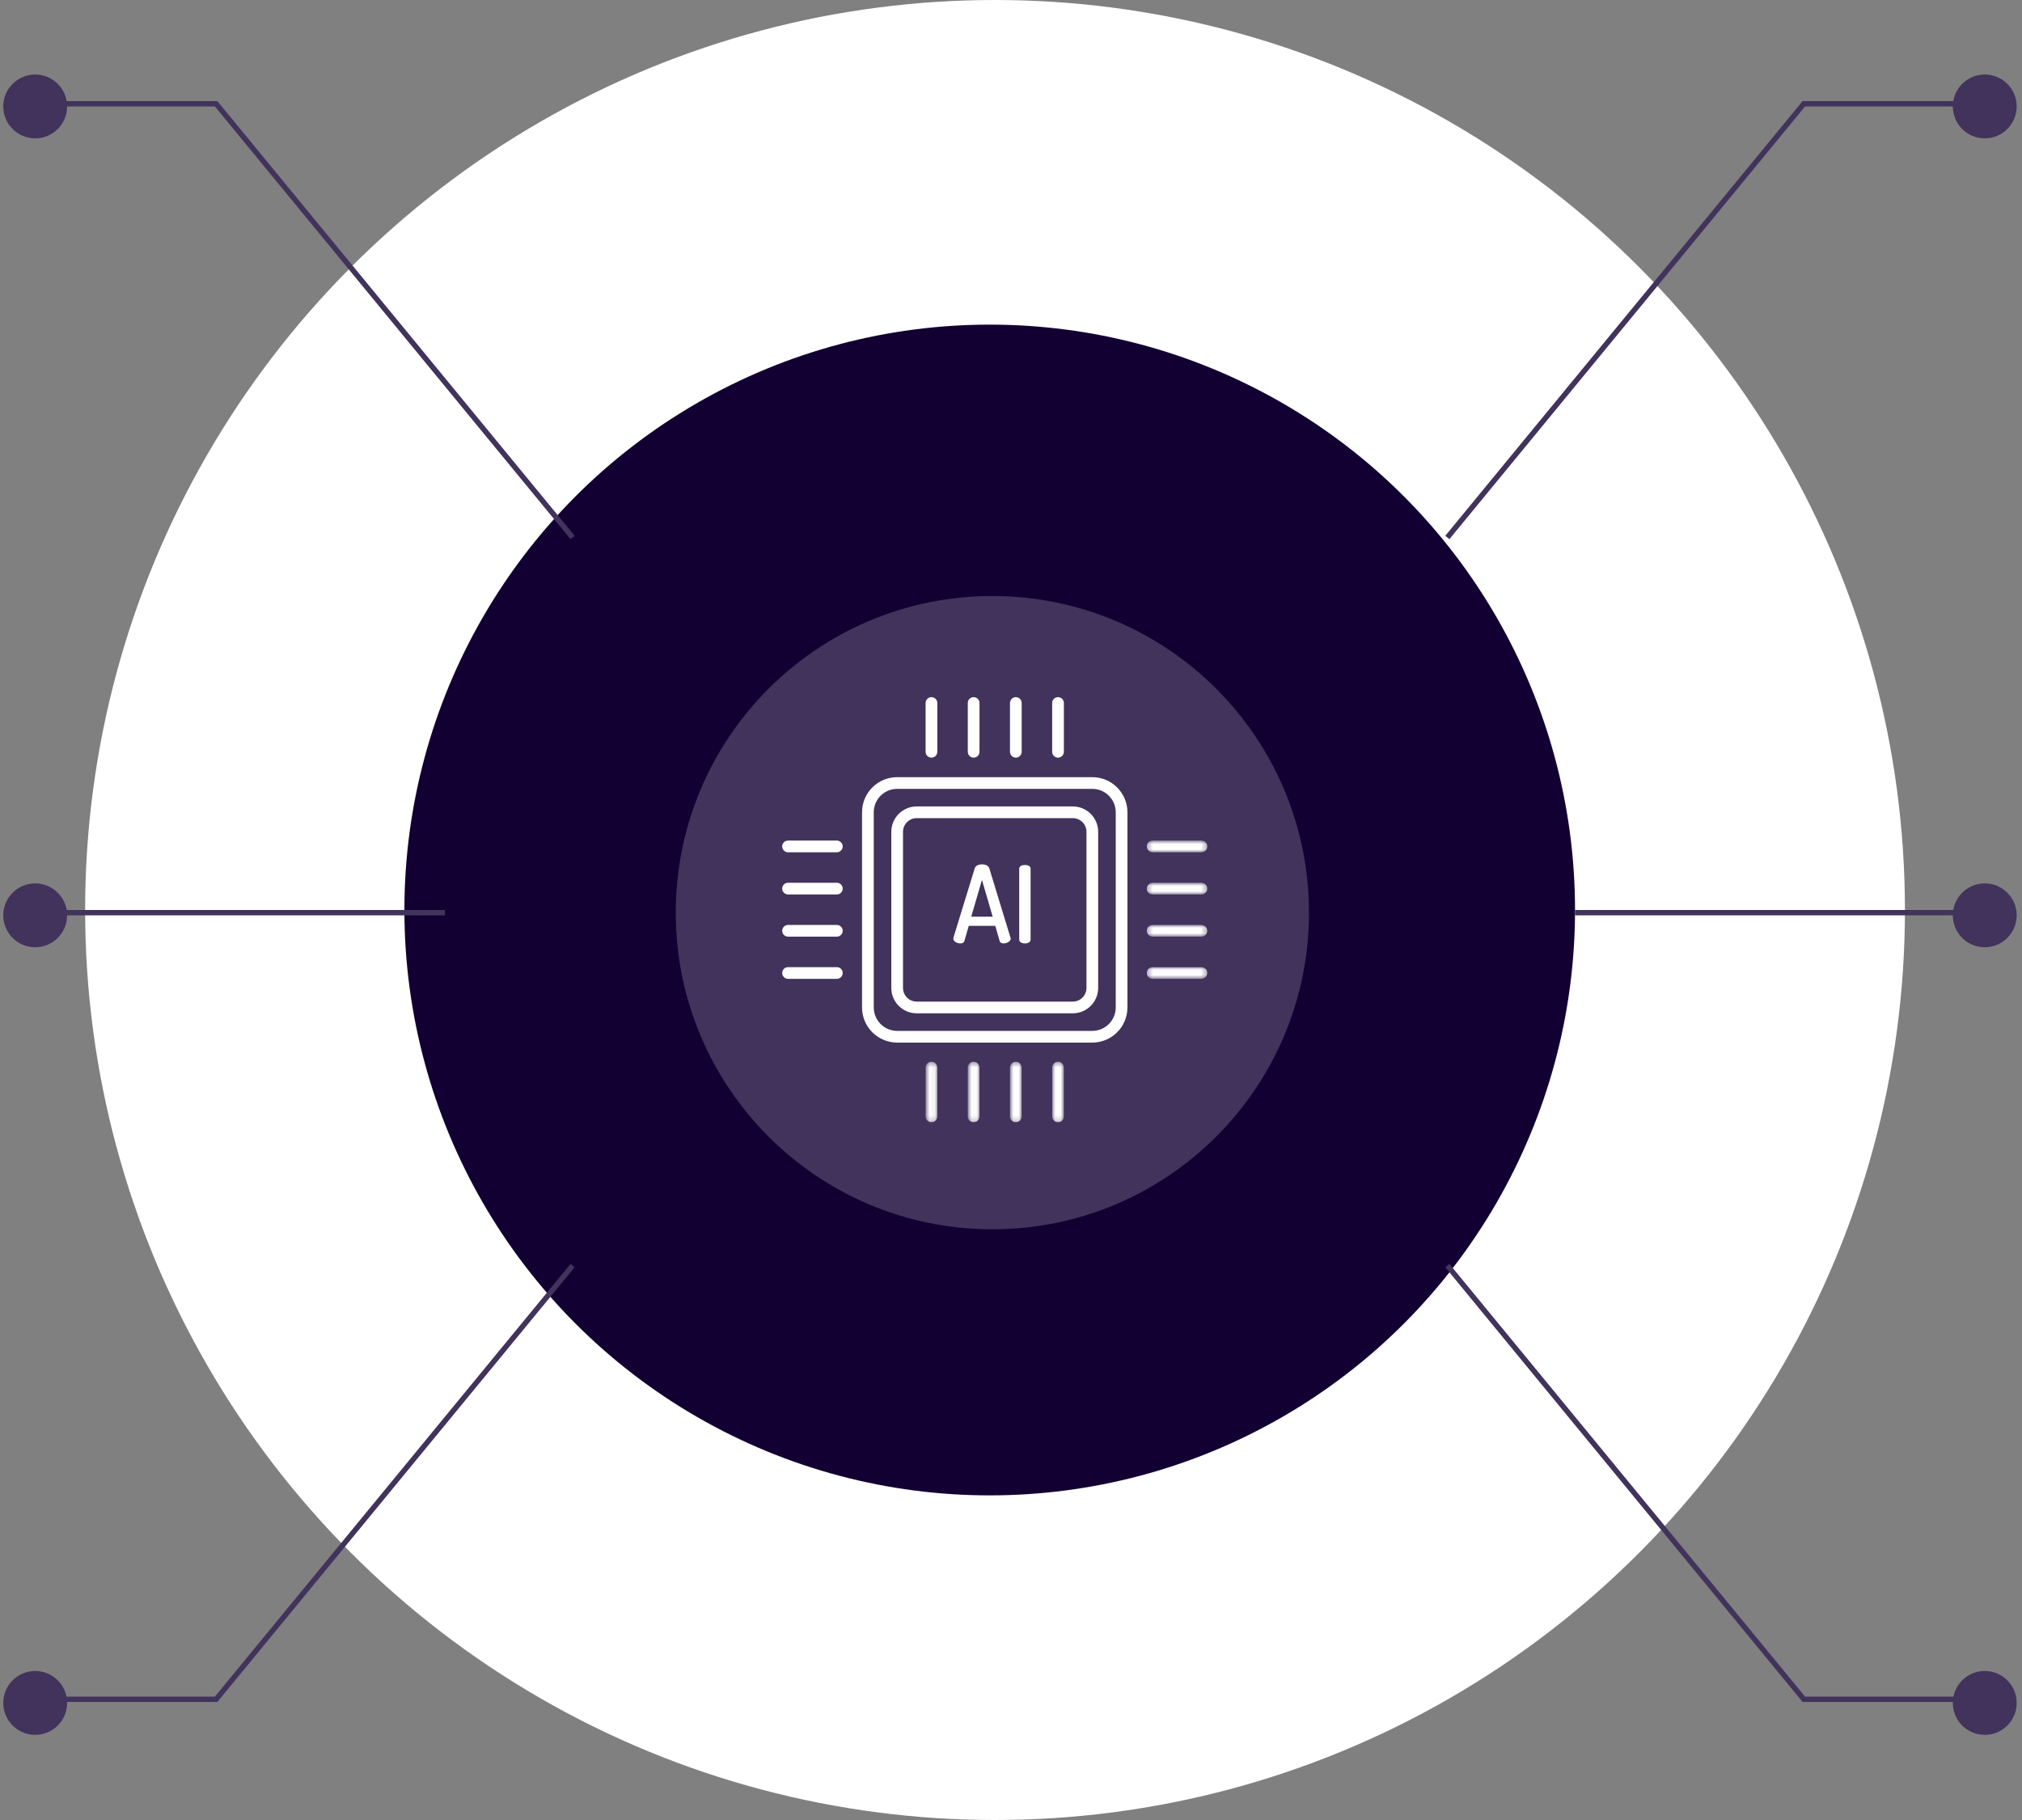 <?xml version="1.0" encoding="UTF-8"?>
<svg width="380px" height="342px" viewBox="0 0 380 342" version="1.1" xmlns="http://www.w3.org/2000/svg" xmlns:xlink="http://www.w3.org/1999/xlink">
    <rect x="0" y="0" width="380" height="342" fill="#808080" stroke="none"/>
    <title>AI</title>
    <defs>
        <polygon id="path-1" points="0.841 0.434 3.041 0.434 3.041 11.803 0.841 11.803"></polygon>
        <polygon id="path-3" points="0.781 0.434 2.982 0.434 2.982 11.803 0.781 11.803"></polygon>
        <polygon id="path-5" points="0.722 0.434 2.923 0.434 2.923 11.803 0.722 11.803"></polygon>
        <polygon id="path-7" points="0.9 0.434 3.101 0.434 3.101 11.803 0.9 11.803"></polygon>
        <polygon id="path-9" points="0.322 0.894 11.69 0.894 11.69 3.095 0.322 3.095"></polygon>
        <polygon id="path-11" points="0.322 0.953 11.69 0.953 11.69 3.154 0.322 3.154"></polygon>
        <polygon id="path-13" points="0.322 1.013 11.69 1.013 11.69 3.214 0.322 3.214"></polygon>
        <polygon id="path-15" points="0.322 0.835 11.69 0.835 11.69 3.036 0.322 3.036"></polygon>
    </defs>
    <g id="Screens" stroke="none" stroke-width="1" fill="none" fill-rule="evenodd">
        <g id="Customer-Experience" transform="translate(-533, -1844)">
            <g id="AI" transform="translate(533, 1844)">
                <g id="thor_diagram">
                    <g id="Thor_1" transform="translate(16, 0)">
                        <circle id="Oval" fill="#FFFFFF" cx="171" cy="171" r="171"></circle>
                        <circle id="Oval-Copy" fill="#120033" cx="170" cy="171" r="110"></circle>
                        <rect id="size" x="100" y="101" width="140" height="140"></rect>
                        <path d="M170.5,112 C203.361,112 230,138.639 230,171.5 C230,204.361 203.361,231 170.5,231 C137.639,231 111,204.361 111,171.5 C111,138.639 137.639,112 170.5,112 Z" id="circle" fill="#FFFFFF" fill-rule="nonzero" opacity="0.2"></path>
                    </g>
                    <g id="Group-23" transform="translate(271.614, 14)" fill="#41335B">
                        <circle id="Oval" cx="101.386" cy="6" r="6"></circle>
                        <circle id="Oval-Copy-8" cx="101.386" cy="158" r="6"></circle>
                        <circle id="Oval-Copy-9" cx="101.386" cy="306" r="6"></circle>
                        <path d="M0.772,223.5 L67.622,304.818 L101.386,304.818 L101.386,305.818 L67.15,305.818 L5.1159077e-13,224.135 L0.772,223.5 Z M101.386,157 L101.386,158 L24.386,158 L24.386,157 L101.386,157 Z M101.386,5 L101.386,6 L67.622,6 L0.772,87.318 L5.1159077e-13,86.682 L67.15,5 L101.386,5 Z" id="Combined-Shape" fill-rule="nonzero"></path>
                    </g>
                    <g id="Group-23-Copy" transform="translate(54, 170) scale(-1, 1) translate(-54, -170) translate(0, 14)" fill="#41335B">
                        <circle id="Oval" cx="101.386" cy="6" r="6"></circle>
                        <circle id="Oval-Copy-8" cx="101.386" cy="158" r="6"></circle>
                        <circle id="Oval-Copy-9" cx="101.386" cy="306" r="6"></circle>
                        <path d="M0.772,223.5 L67.622,304.818 L101.386,304.818 L101.386,305.818 L67.15,305.818 L5.1159077e-13,224.135 L0.772,223.5 Z M101.386,157 L101.386,158 L24.386,158 L24.386,157 L101.386,157 Z M101.386,5 L101.386,6 L67.622,6 L0.772,87.318 L5.1159077e-13,86.682 L67.15,5 L101.386,5 Z" id="Combined-Shape" fill-rule="nonzero"></path>
                    </g>
                </g>
                <g id="Group-49" transform="translate(147, 131)">
                    <path d="M57.182,54.647 C57.179,56.063 56.032,57.212 54.614,57.213 L25.274,57.213 C23.856,57.212 22.708,56.063 22.707,54.647 L22.707,25.306 C22.708,23.889 23.856,22.74 25.274,22.739 L54.614,22.739 C56.032,22.74 57.18,23.889 57.182,25.306 L57.182,54.647 Z M54.614,20.538 L25.274,20.538 C22.641,20.541 20.509,22.674 20.506,25.306 L20.506,54.647 C20.509,57.279 22.641,59.411 25.274,59.415 L54.614,59.415 C57.246,59.411 59.38,57.279 59.382,54.647 L59.382,25.306 C59.38,22.674 57.246,20.541 54.614,20.538 L54.614,20.538 Z" id="Fill-1" fill="#FEFEFE"></path>
                    <path d="M62.683,58.314 C62.681,60.745 60.711,62.712 58.282,62.715 L21.606,62.715 C19.176,62.712 17.208,60.745 17.205,58.314 L17.205,21.638 C17.208,19.209 19.176,17.241 21.606,17.238 L58.282,17.238 C60.711,17.241 62.681,19.209 62.683,21.638 L62.683,58.314 Z M58.282,15.038 L21.606,15.038 C17.962,15.041 15.008,17.994 15.004,21.638 L15.004,58.314 C15.008,61.958 17.962,64.912 21.606,64.916 L58.282,64.916 C61.925,64.912 64.879,61.958 64.884,58.314 L64.884,21.638 C64.879,17.994 61.925,15.041 58.282,15.038 L58.282,15.038 Z" id="Fill-3" fill="#FEFEFE"></path>
                    <g id="Group-7" transform="translate(41.967, 68.084)">
                        <mask id="mask-2" fill="white">
                            <use xlink:href="#path-1"></use>
                        </mask>
                        <g id="Clip-6"></g>
                        <path d="M1.941,0.434 C1.332,0.434 0.841,0.926 0.841,1.535 L0.841,10.703 C0.841,11.312 1.332,11.803 1.941,11.803 C2.548,11.803 3.041,11.312 3.041,10.703 L3.041,1.535 C3.041,0.926 2.548,0.434 1.941,0.434" id="Fill-5" fill="#FEFEFE" mask="url(#mask-2)"></path>
                    </g>
                    <g id="Group-10" transform="translate(34.098, 68.084)">
                        <mask id="mask-4" fill="white">
                            <use xlink:href="#path-3"></use>
                        </mask>
                        <g id="Clip-9"></g>
                        <path d="M1.881,0.434 C1.274,0.434 0.781,0.926 0.781,1.535 L0.781,10.703 C0.781,11.312 1.274,11.803 1.881,11.803 C2.489,11.803 2.982,11.312 2.982,10.703 L2.982,1.535 C2.982,0.926 2.489,0.434 1.881,0.434" id="Fill-8" fill="#FEFEFE" mask="url(#mask-4)"></path>
                    </g>
                    <g id="Group-13" transform="translate(26.23, 68.084)">
                        <mask id="mask-6" fill="white">
                            <use xlink:href="#path-5"></use>
                        </mask>
                        <g id="Clip-12"></g>
                        <path d="M1.822,0.434 C1.215,0.434 0.722,0.926 0.722,1.535 L0.722,10.703 C0.722,11.312 1.215,11.803 1.822,11.803 C2.43,11.803 2.923,11.312 2.923,10.703 L2.923,1.535 C2.923,0.926 2.43,0.434 1.822,0.434" id="Fill-11" fill="#FEFEFE" mask="url(#mask-6)"></path>
                    </g>
                    <g id="Group-16" transform="translate(49.836, 68.084)">
                        <mask id="mask-8" fill="white">
                            <use xlink:href="#path-7"></use>
                        </mask>
                        <g id="Clip-15"></g>
                        <path d="M2.001,0.434 C1.392,0.434 0.9,0.926 0.9,1.535 L0.9,10.703 C0.9,11.312 1.392,11.803 2.001,11.803 C2.608,11.803 3.101,11.312 3.101,10.703 L3.101,1.535 C3.101,0.926 2.608,0.434 2.001,0.434" id="Fill-14" fill="#FEFEFE" mask="url(#mask-8)"></path>
                    </g>
                    <path d="M37.08,10.269 L37.08,1.101 C37.08,0.494 36.588,0 35.98,0 C35.372,0 34.879,0.494 34.879,1.101 L34.879,10.269 C34.879,10.876 35.372,11.37 35.98,11.37 C36.588,11.37 37.08,10.876 37.08,10.269" id="Fill-17" fill="#FEFEFE"></path>
                    <path d="M45.008,10.269 L45.008,1.101 C45.008,0.494 44.516,0 43.908,0 C43.299,0 42.808,0.494 42.808,1.101 L42.808,10.269 C42.808,10.876 43.299,11.37 43.908,11.37 C44.516,11.37 45.008,10.876 45.008,10.269" id="Fill-19" fill="#FEFEFE"></path>
                    <path d="M52.937,10.269 L52.937,1.101 C52.937,0.494 52.444,0 51.836,0 C51.228,0 50.736,0.494 50.736,1.101 L50.736,10.269 C50.736,10.876 51.228,11.37 51.836,11.37 C52.444,11.37 52.937,10.876 52.937,10.269" id="Fill-21" fill="#FEFEFE"></path>
                    <path d="M29.152,10.269 L29.152,1.101 C29.152,0.494 28.659,0 28.052,0 C27.445,0 26.951,0.494 26.951,1.101 L26.951,10.269 C26.951,10.876 27.445,11.37 28.052,11.37 C28.659,11.37 29.152,10.876 29.152,10.269" id="Fill-23" fill="#FEFEFE"></path>
                    <g id="Group-27" transform="translate(68.197, 33.986)">
                        <mask id="mask-10" fill="white">
                            <use xlink:href="#path-9"></use>
                        </mask>
                        <g id="Clip-26"></g>
                        <path d="M10.59,0.894 L1.422,0.894 C0.813,0.894 0.322,1.386 0.322,1.994 C0.322,2.602 0.813,3.095 1.422,3.095 L10.59,3.095 C11.199,3.095 11.691,2.602 11.691,1.994 C11.691,1.386 11.199,0.894 10.59,0.894" id="Fill-25" fill="#FEFEFE" mask="url(#mask-10)"></path>
                    </g>
                    <g id="Group-30" transform="translate(68.197, 41.855)">
                        <mask id="mask-12" fill="white">
                            <use xlink:href="#path-11"></use>
                        </mask>
                        <g id="Clip-29"></g>
                        <path d="M10.59,0.953 L1.422,0.953 C0.813,0.953 0.322,1.445 0.322,2.053 C0.322,2.662 0.813,3.154 1.422,3.154 L10.59,3.154 C11.199,3.154 11.691,2.662 11.691,2.053 C11.691,1.445 11.199,0.953 10.59,0.953" id="Fill-28" fill="#FEFEFE" mask="url(#mask-12)"></path>
                    </g>
                    <g id="Group-33" transform="translate(68.197, 49.724)">
                        <mask id="mask-14" fill="white">
                            <use xlink:href="#path-13"></use>
                        </mask>
                        <g id="Clip-32"></g>
                        <path d="M10.59,1.013 L1.422,1.013 C0.813,1.013 0.322,1.505 0.322,2.114 C0.322,2.721 0.813,3.214 1.422,3.214 L10.59,3.214 C11.199,3.214 11.691,2.721 11.691,2.114 C11.691,1.505 11.199,1.013 10.59,1.013" id="Fill-31" fill="#FEFEFE" mask="url(#mask-14)"></path>
                    </g>
                    <g id="Group-36" transform="translate(68.197, 26.117)">
                        <mask id="mask-16" fill="white">
                            <use xlink:href="#path-15"></use>
                        </mask>
                        <g id="Clip-35"></g>
                        <path d="M10.59,0.835 L1.422,0.835 C0.813,0.835 0.322,1.327 0.322,1.935 C0.322,2.543 0.813,3.036 1.422,3.036 L10.59,3.036 C11.199,3.036 11.691,2.543 11.691,1.935 C11.691,1.327 11.199,0.835 10.59,0.835" id="Fill-34" fill="#FEFEFE" mask="url(#mask-16)"></path>
                    </g>
                    <path d="M10.269,42.808 L1.1,42.808 C0.493,42.808 0,43.3 0,43.908 C0,44.517 0.493,45.008 1.1,45.008 L10.269,45.008 C10.876,45.008 11.369,44.517 11.369,43.908 C11.369,43.3 10.876,42.808 10.269,42.808" id="Fill-37" fill="#FEFEFE"></path>
                    <path d="M10.269,34.88 L1.1,34.88 C0.493,34.88 0,35.372 0,35.98 C0,36.587 0.493,37.081 1.1,37.081 L10.269,37.081 C10.876,37.081 11.369,36.587 11.369,35.98 C11.369,35.372 10.876,34.88 10.269,34.88" id="Fill-39" fill="#FEFEFE"></path>
                    <path d="M10.269,26.952 L1.1,26.952 C0.493,26.952 0,27.444 0,28.052 C0,28.66 0.493,29.153 1.1,29.153 L10.269,29.153 C10.876,29.153 11.369,28.66 11.369,28.052 C11.369,27.444 10.876,26.952 10.269,26.952" id="Fill-41" fill="#FEFEFE"></path>
                    <path d="M10.269,50.737 L1.1,50.737 C0.493,50.737 0,51.229 0,51.837 C0,52.444 0.493,52.937 1.1,52.937 L10.269,52.937 C10.876,52.937 11.369,52.444 11.369,51.837 C11.369,51.229 10.876,50.737 10.269,50.737" id="Fill-43" fill="#FEFEFE"></path>
                    <path d="M35.526,41.261 L37.543,34.341 L39.561,41.261 L35.526,41.261 Z M38.915,32.143 C38.754,31.659 38.149,31.417 37.543,31.417 C36.939,31.417 36.353,31.659 36.191,32.143 L32.178,45.213 C32.161,45.274 32.155,45.334 32.157,45.394 C32.157,45.92 32.903,46.282 33.49,46.282 C33.853,46.282 34.135,46.162 34.236,45.839 L35.062,42.976 L40.044,42.976 L40.872,45.839 C40.973,46.162 41.255,46.282 41.599,46.282 C42.203,46.282 42.949,45.899 42.949,45.394 C42.947,45.333 42.932,45.272 42.909,45.213 L38.915,32.143 Z" id="Fill-45" fill="#FEFEFE"></path>
                    <path d="M45.612,31.537 C45.088,31.537 44.543,31.738 44.543,32.222 L44.543,45.577 C44.543,46.041 45.088,46.282 45.612,46.282 C46.156,46.282 46.681,46.041 46.681,45.577 L46.681,32.223 C46.681,31.738 46.156,31.537 45.612,31.537" id="Fill-47" fill="#FEFEFE"></path>
                </g>
            </g>
        </g>
    </g>
</svg>